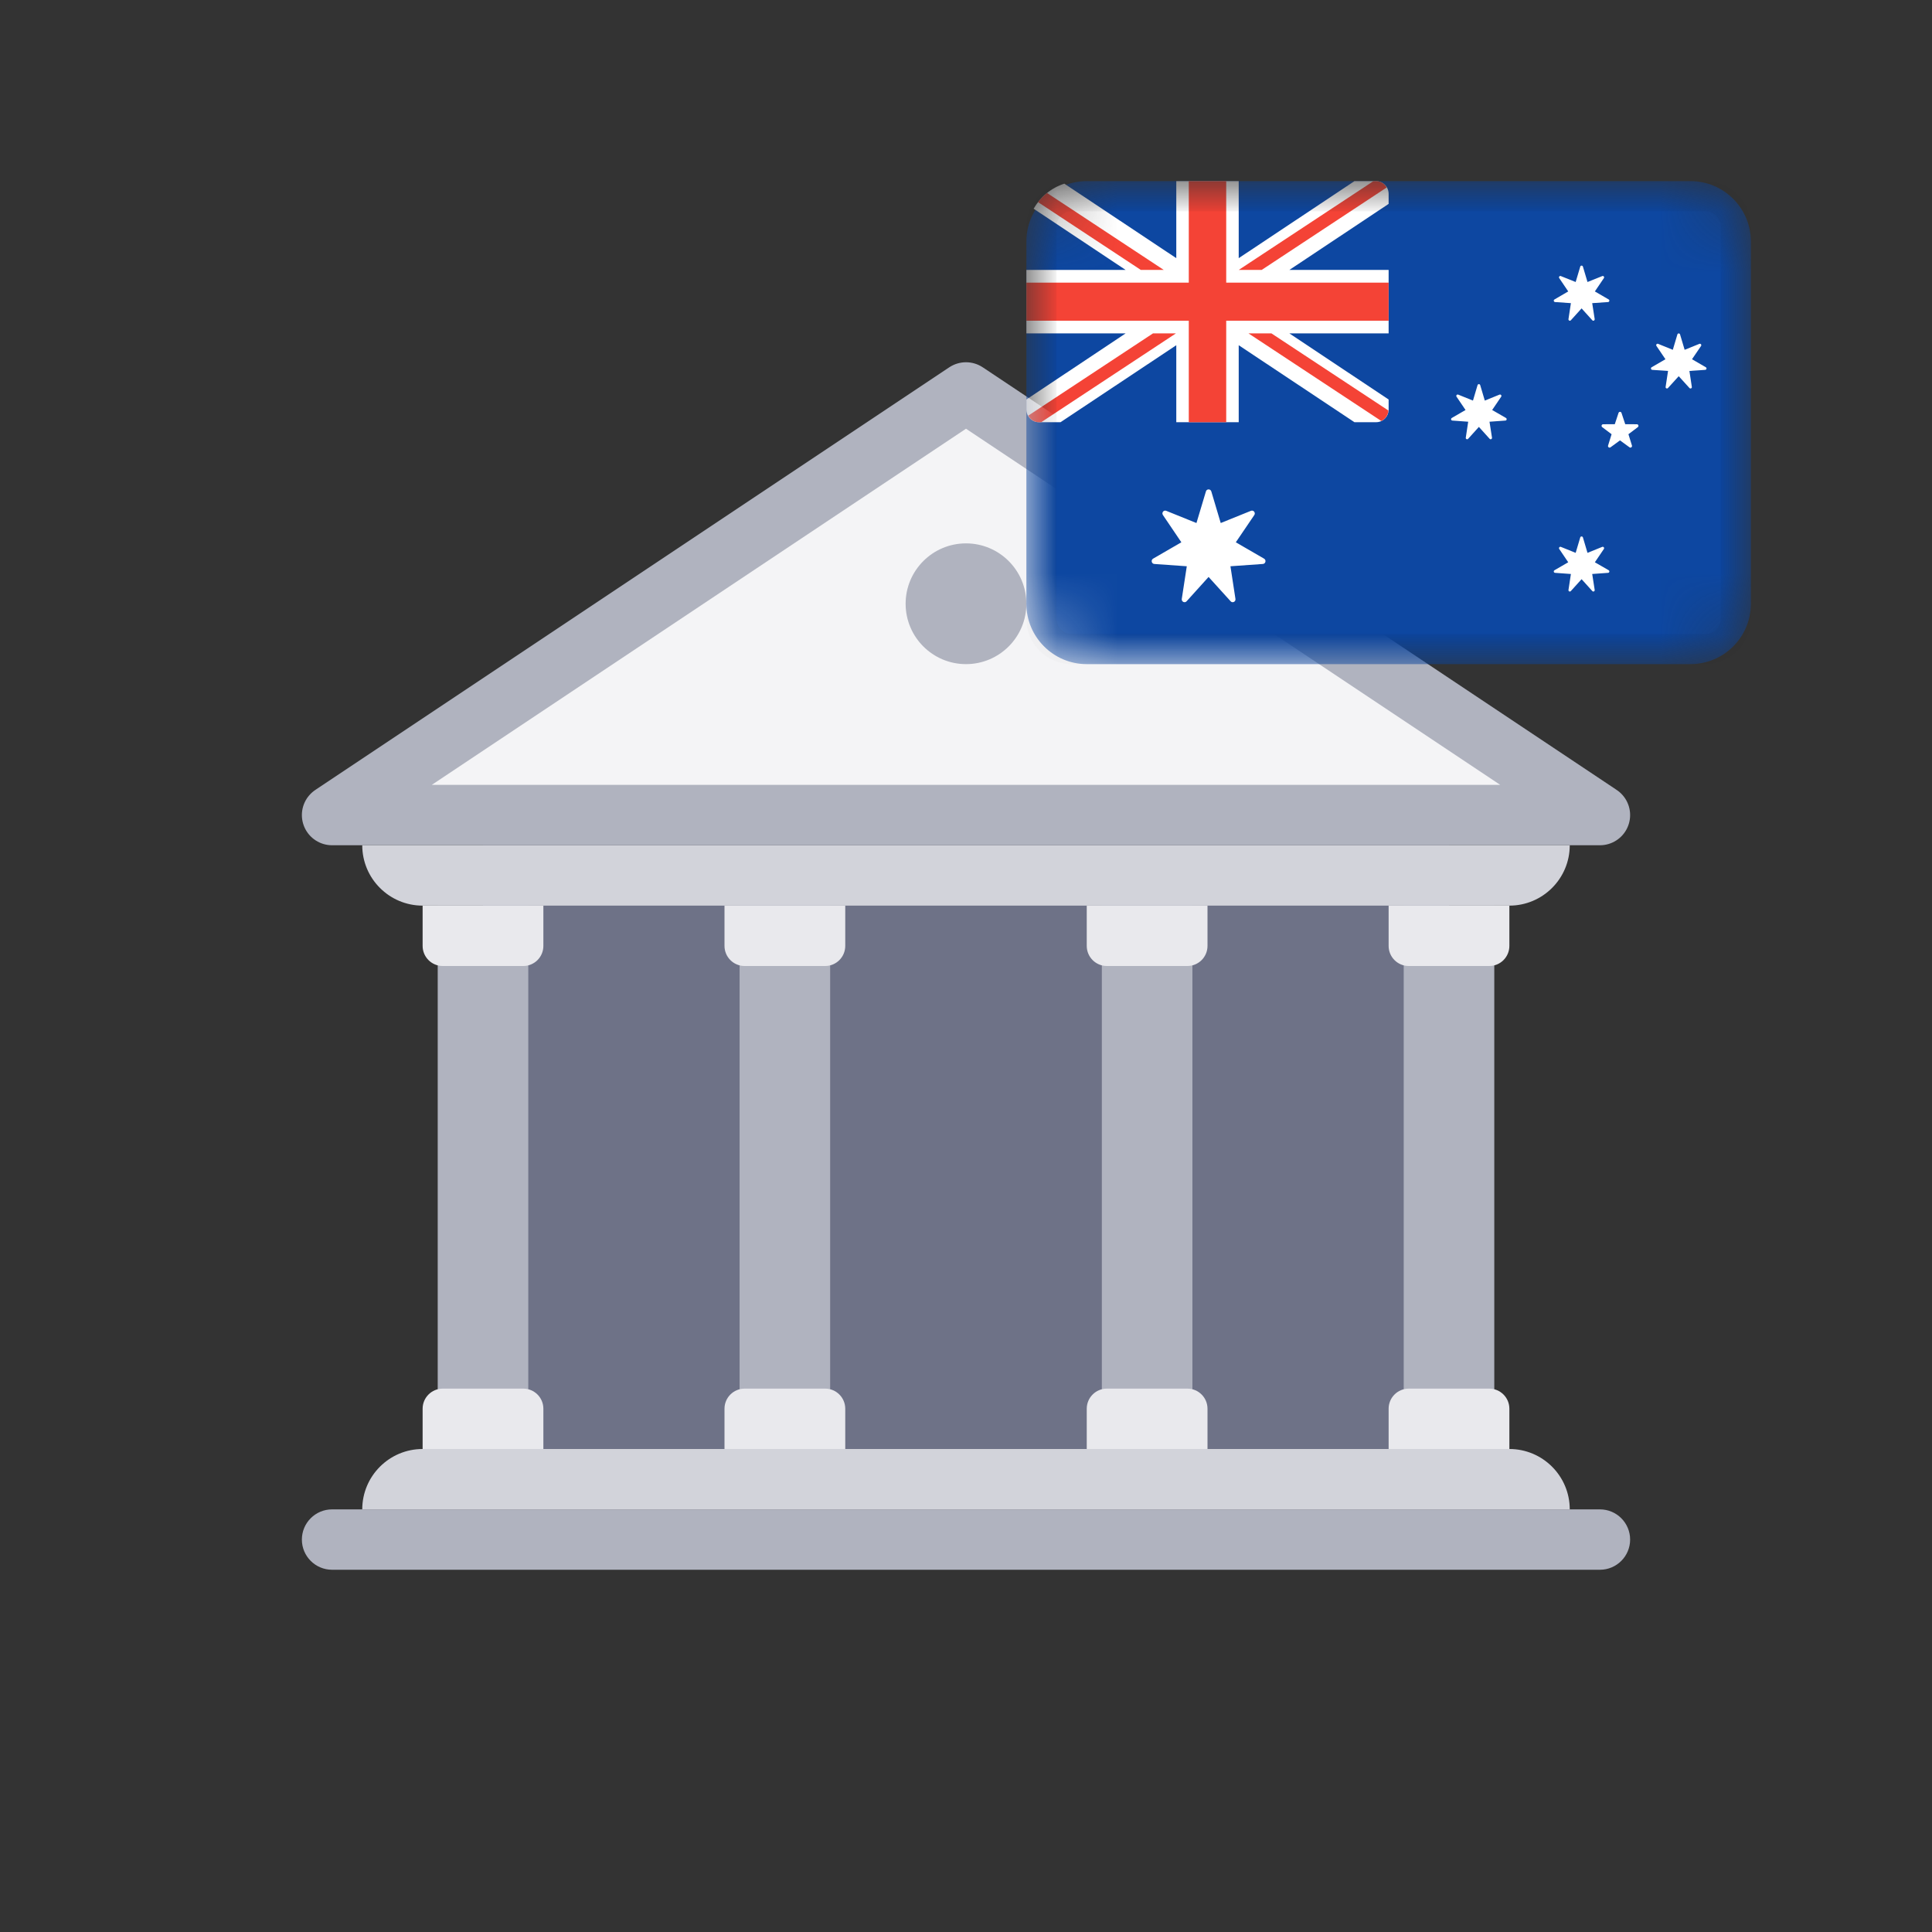 <svg width="32" height="32" viewBox="0 0 32 32" fill="none" xmlns="http://www.w3.org/2000/svg">
<rect x="0" y="0" width="32" height="32" fill="#333333" stroke="none"/>
<path d="M24 14H8V24H24V14Z" fill="#6E7287"/>
<path d="M26.5 25H5.5C5.224 25 5 25.224 5 25.5C5 25.776 5.224 26 5.5 26H26.5C26.776 26 27 25.776 27 25.5C27 25.224 26.776 25 26.5 25Z" fill="#B0B3BF"/>
<path fill-rule="evenodd" clip-rule="evenodd" d="M7 24H25C25.552 24 26 24.448 26 25H6C6 24.448 6.448 24 7 24Z" fill="#D2D3DA"/>
<path d="M8.75 15H7.25V24H8.75V15Z" fill="#B0B3BF"/>
<path fill-rule="evenodd" clip-rule="evenodd" d="M7.333 23H8.667C8.851 23 9 23.149 9 23.333V24H7V23.333C7 23.149 7.149 23 7.333 23Z" fill="#E9E9ED"/>
<path fill-rule="evenodd" clip-rule="evenodd" d="M7 15H9V15.667C9 15.851 8.851 16 8.667 16H7.333C7.149 16 7 15.851 7 15.667V15Z" fill="#E9E9ED"/>
<path d="M13.75 15H12.25V24H13.75V15Z" fill="#B0B3BF"/>
<path fill-rule="evenodd" clip-rule="evenodd" d="M12.333 23H13.667C13.851 23 14 23.149 14 23.333V24H12V23.333C12 23.149 12.149 23 12.333 23Z" fill="#E9E9ED"/>
<path fill-rule="evenodd" clip-rule="evenodd" d="M12 15H14V15.667C14 15.851 13.851 16 13.667 16H12.333C12.149 16 12 15.851 12 15.667V15Z" fill="#E9E9ED"/>
<path d="M19.75 15H18.25V24H19.75V15Z" fill="#B0B3BF"/>
<path fill-rule="evenodd" clip-rule="evenodd" d="M18.333 23H19.667C19.851 23 20 23.149 20 23.333V24H18V23.333C18 23.149 18.149 23 18.333 23Z" fill="#E9E9ED"/>
<path fill-rule="evenodd" clip-rule="evenodd" d="M18 15H20V15.667C20 15.851 19.851 16 19.667 16H18.333C18.149 16 18 15.851 18 15.667V15Z" fill="#E9E9ED"/>
<path d="M24.75 15H23.25V24H24.75V15Z" fill="#B0B3BF"/>
<path fill-rule="evenodd" clip-rule="evenodd" d="M23.333 23H24.667C24.851 23 25 23.149 25 23.333V24H23V23.333C23 23.149 23.149 23 23.333 23Z" fill="#E9E9ED"/>
<path fill-rule="evenodd" clip-rule="evenodd" d="M23 15H25V15.667C25 15.851 24.851 16 24.667 16H23.333C23.149 16 23 15.851 23 15.667V15Z" fill="#E9E9ED"/>
<path fill-rule="evenodd" clip-rule="evenodd" d="M6 14H26C26 14.552 25.552 15 25 15H7C6.448 15 6 14.552 6 14Z" fill="#D2D3DA"/>
<path fill-rule="evenodd" clip-rule="evenodd" d="M5.5 13.5H26.5L16 6.5L5.5 13.5Z" fill="#F4F4F6" stroke="#B0B3BF" stroke-linecap="round" stroke-linejoin="round"/>
<path d="M16 11C16.552 11 17 10.552 17 10C17 9.448 16.552 9 16 9C15.448 9 15 9.448 15 10C15 10.552 15.448 11 16 11Z" fill="#B0B3BF"/>
<mask id="mask0" mask-type="alpha" maskUnits="userSpaceOnUse" x="17" y="3" width="12" height="8">
<path d="M28 3H18C17.448 3 17 3.448 17 4V10C17 10.552 17.448 11 18 11H28C28.552 11 29 10.552 29 10V4C29 3.448 28.552 3 28 3Z" fill="white"/>
</mask>
<g mask="url(#mask0)">
<path d="M28 3H18C17.448 3 17 3.448 17 4V10C17 10.552 17.448 11 18 11H28C28.552 11 29 10.552 29 10V4C29 3.448 28.552 3 28 3Z" fill="#0D47A1"/>
<path d="M17.207 6.993H17.566L19.483 5.718V6.993H20.517V5.718L22.434 6.993H22.793C22.907 6.993 23 6.899 23 6.783V6.617L21.356 5.522H23V4.471H21.356L23 3.377V3.21C23 3.094 22.907 3 22.793 3H22.434L20.517 4.276V3H19.483V4.276L17.629 3.042C17.413 3.111 17.232 3.261 17.12 3.457L18.644 4.471H17V5.522H18.644L17 6.617V6.783C17 6.899 17.093 6.993 17.207 6.993Z" fill="white"/>
<path d="M20.063 8.139L20.219 8.663L20.719 8.461C20.762 8.443 20.801 8.493 20.775 8.531L20.469 8.982L20.937 9.253C20.977 9.276 20.963 9.338 20.917 9.341L20.38 9.379L20.463 9.92C20.47 9.966 20.414 9.994 20.383 9.959L20.018 9.556L19.654 9.959C19.623 9.994 19.567 9.966 19.574 9.92L19.657 9.379L19.119 9.341C19.073 9.338 19.059 9.276 19.099 9.253L19.567 8.982L19.262 8.531C19.235 8.493 19.274 8.443 19.317 8.461L19.817 8.663L19.974 8.139C19.987 8.095 20.049 8.095 20.063 8.139ZM26.218 8.901L26.294 9.157L26.538 9.058C26.559 9.05 26.578 9.074 26.565 9.093L26.416 9.313L26.645 9.445C26.664 9.457 26.657 9.487 26.635 9.488L26.372 9.507L26.413 9.771C26.416 9.794 26.389 9.807 26.374 9.79L26.196 9.593L26.018 9.79C26.003 9.807 25.975 9.794 25.979 9.771L26.019 9.507L25.757 9.488C25.734 9.487 25.727 9.457 25.747 9.445L25.975 9.313L25.826 9.093C25.813 9.074 25.832 9.05 25.853 9.058L26.098 9.157L26.174 8.901C26.18 8.88 26.211 8.88 26.218 8.901ZM26.808 6.839C26.816 6.815 26.849 6.815 26.857 6.839L26.919 7.026L27.112 7.027C27.137 7.027 27.148 7.06 27.127 7.075L26.972 7.192L27.03 7.379C27.038 7.403 27.01 7.424 26.99 7.409L26.832 7.294L26.675 7.409C26.655 7.424 26.627 7.404 26.635 7.379L26.693 7.192L26.538 7.075C26.517 7.06 26.528 7.027 26.553 7.027L26.746 7.026L26.808 6.839ZM24.517 6.379L24.593 6.635L24.837 6.536C24.858 6.528 24.877 6.552 24.864 6.571L24.715 6.791L24.944 6.923C24.963 6.935 24.956 6.965 24.934 6.966L24.671 6.985L24.712 7.249C24.715 7.272 24.688 7.285 24.673 7.268L24.495 7.071L24.317 7.268C24.302 7.285 24.274 7.272 24.278 7.249L24.318 6.985L24.056 6.966C24.033 6.965 24.026 6.935 24.046 6.923L24.274 6.791L24.125 6.571C24.112 6.552 24.131 6.528 24.152 6.536L24.397 6.635L24.473 6.379C24.48 6.357 24.51 6.357 24.517 6.379ZM27.827 5.539L27.903 5.794L28.148 5.695C28.168 5.687 28.187 5.711 28.175 5.73L28.025 5.95L28.254 6.083C28.273 6.094 28.267 6.124 28.244 6.126L27.982 6.144L28.022 6.408C28.026 6.431 27.998 6.444 27.983 6.427L27.805 6.231L27.627 6.427C27.612 6.444 27.584 6.431 27.588 6.408L27.628 6.144L27.366 6.126C27.344 6.124 27.337 6.094 27.356 6.083L27.585 5.95L27.436 5.73C27.423 5.711 27.442 5.687 27.463 5.695L27.707 5.794L27.783 5.539C27.79 5.517 27.82 5.517 27.827 5.539ZM26.218 4.416L26.294 4.671L26.538 4.573C26.559 4.564 26.578 4.588 26.565 4.607L26.416 4.827L26.645 4.96C26.664 4.971 26.657 5.001 26.635 5.003L26.372 5.021L26.413 5.285C26.416 5.308 26.389 5.321 26.374 5.305L26.196 5.108L26.018 5.305C26.003 5.321 25.975 5.308 25.979 5.285L26.019 5.021L25.757 5.003C25.734 5.001 25.727 4.971 25.747 4.96L25.975 4.827L25.826 4.607C25.813 4.588 25.832 4.564 25.853 4.573L26.098 4.671L26.174 4.416C26.18 4.394 26.211 4.394 26.218 4.416Z" fill="white"/>
<path d="M20.31 3V4.681H23V5.312H20.31V6.993H19.69V5.312H17V4.681H19.69V3H20.31ZM19.477 5.522L17.246 6.993H17.207C17.145 6.993 17.092 6.965 17.055 6.921L17.03 6.885L19.097 5.522H19.477ZM21.059 5.522L22.997 6.8C22.991 6.877 22.945 6.942 22.879 6.973L20.679 5.522H21.059ZM17.342 3.196L19.276 4.471H18.896L17.193 3.348C17.237 3.292 17.287 3.241 17.342 3.196ZM22.793 3C22.854 3 22.907 3.028 22.944 3.071L22.968 3.105L20.897 4.471H20.517L22.748 3H22.793Z" fill="#F44336"/>
<path d="M28.25 3.25H17.75C17.474 3.25 17.25 3.474 17.25 3.75V10.25C17.25 10.526 17.474 10.75 17.75 10.75H28.25C28.526 10.75 28.75 10.526 28.75 10.25V3.75C28.75 3.474 28.526 3.25 28.25 3.25Z" stroke="black" stroke-opacity="0.04" stroke-width="0.5"/>
</g>
</svg>
